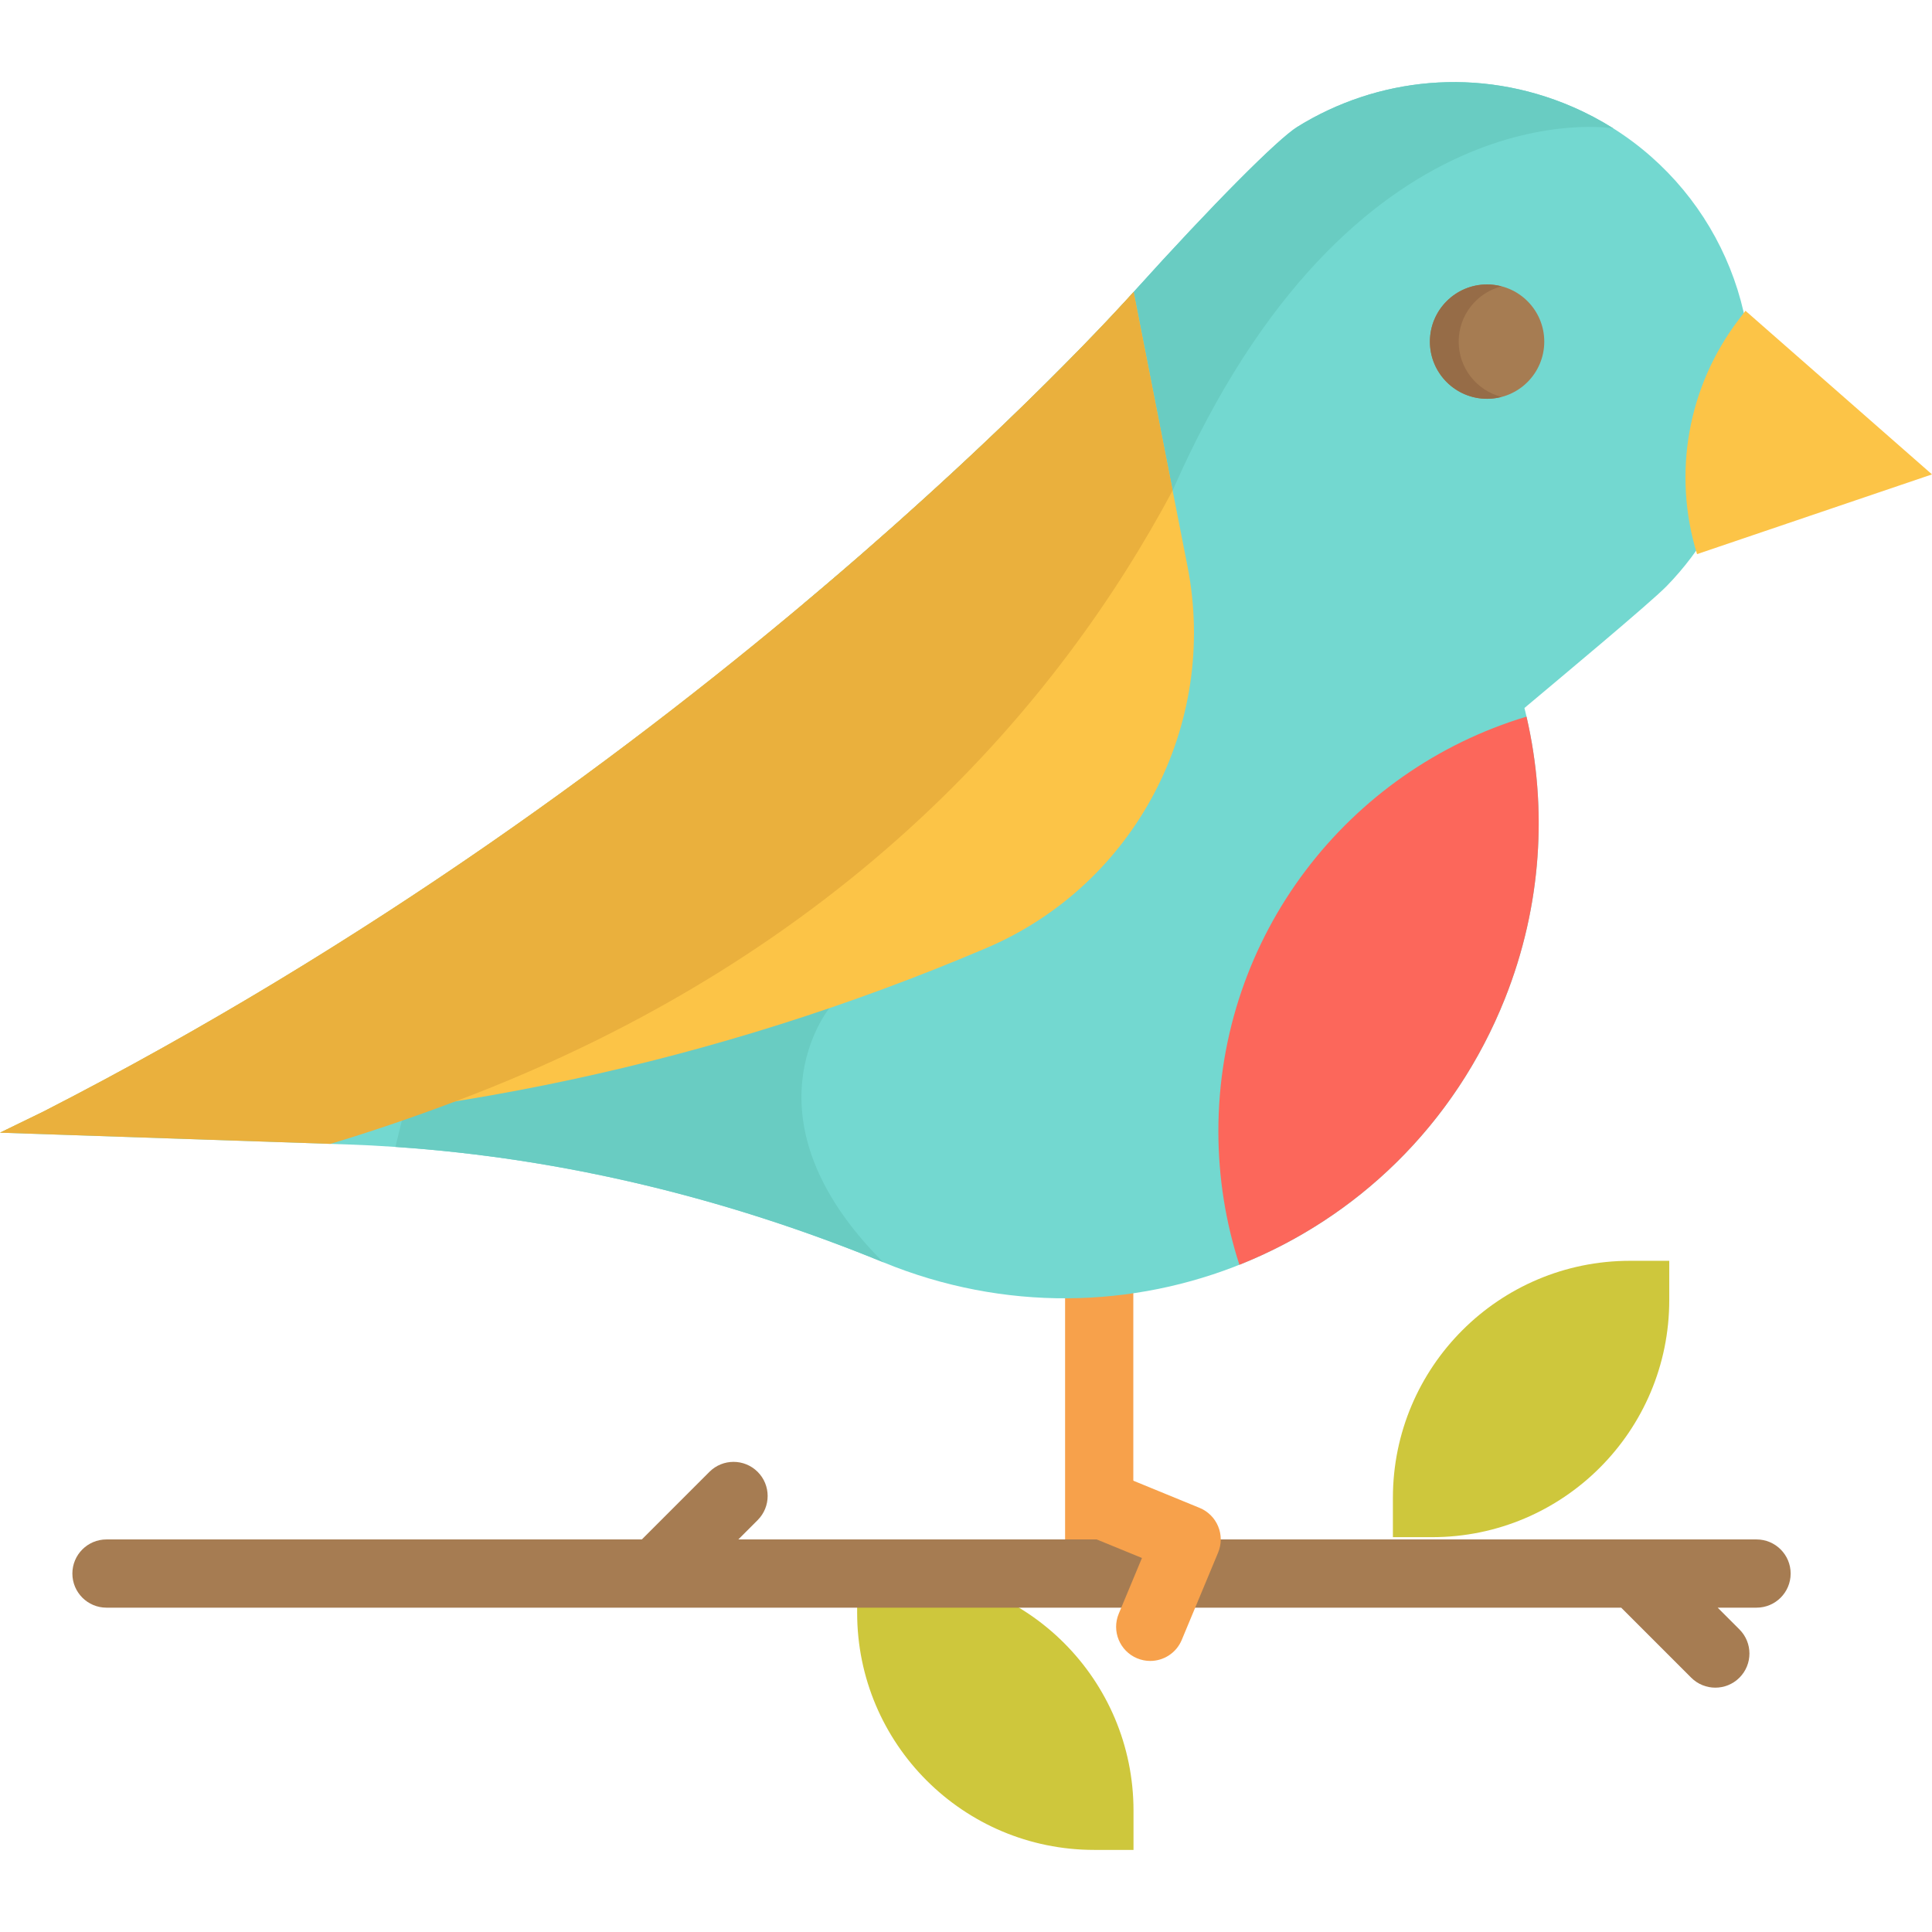<?xml version="1.0" encoding="iso-8859-1"?>
<!-- Generator: Adobe Illustrator 19.0.0, SVG Export Plug-In . SVG Version: 6.00 Build 0)  -->
<svg version="1.1" id="Layer_1" xmlns="http://www.w3.org/2000/svg" xmlns:xlink="http://www.w3.org/1999/xlink" x="0px" y="0px"
	 viewBox="0 0 512 512" style="enable-background:new 0 0 512 512;" xml:space="preserve">
<path style="fill:#F7A14B;" d="M291.3,420.795c-4.994,0-9.041-4.048-9.041-9.041v-76.539c0-4.993,4.047-9.041,9.041-9.041
	c4.994,0,9.041,4.048,9.041,9.041v76.539C300.341,416.747,296.293,420.795,291.3,420.795z"/>
<path style="fill:#73D8D0;" d="M461.566,119.791c-3.592,13.996-10.621,26.027-19.891,35.538
	c-4.388,4.497-28.993,24.99-37.684,32.296c6.208,24.713,4.967,51.56-5.184,77.056c-25.557,64.121-97.237,95.633-161.731,71.029
	c-1.013-0.386-2.013-0.784-3.002-1.193c-41.289-16.937-84.856-27.57-129.291-30.572c-4.304-0.301-8.595-0.518-12.911-0.663
	l-4.316-0.145L0,300.172l11.452-5.569C94.693,252,163.443,201.525,212.978,159.959c53.874-45.207,85.037-79.913,87.436-82.578
	c21.024-23.315,38.251-40.578,43.41-43.772c21.036-13.044,48.016-16.094,72.97-5.268c3.785,1.639,7.378,3.556,10.777,5.69
	C455.985,51.957,470.149,86.338,461.566,119.791z"/>
<path style="fill:#69CCC2;" d="M427.571,34.031c0,0-69.353-12.019-116.814,95.959c-18.456,41.988-57.25,43.64-97.779,29.969
	c53.874-45.207,85.037-79.913,87.436-82.578c21.024-23.315,38.251-40.578,43.41-43.772c21.036-13.044,48.016-16.094,72.97-5.268
	C420.579,29.981,424.171,31.897,427.571,34.031z"/>
<path style="fill:#CEC73C;" d="M227.153,427.405v-10.398h10.398c34.705,0,62.84,28.134,62.84,62.84v10.398h-10.398
	C255.288,490.245,227.153,462.111,227.153,427.405z"/>
<path style="fill:#FC675B;" d="M404.542,189.916c5.569,24.074,4.111,50.053-5.738,74.766c-13.369,33.549-39.36,58.178-70.354,70.498
	c-3.617-11.163-5.569-23.049-5.569-35.418C322.881,247.913,357.298,204.093,404.542,189.916z"/>
<path style="fill:#FCC447;" d="M449.735,146.849L512,125.719L462.568,82.36l-1.724,2.256
	C447.291,102.342,443.151,125.53,449.735,146.849L449.735,146.849z"/>
<path style="fill:#69CCC2;" d="M234.074,334.517c-41.289-16.937-84.856-27.57-129.291-30.572l9.029-36.72l105.989-0.06
	C219.801,267.165,195.847,296.302,234.074,334.517z"/>
<path style="fill:#FCC447;" d="M314.695,150.05c8.258,42.048-13.827,84.362-53.247,101.167c-0.229,0.096-0.458,0.193-0.687,0.289
	c-70.607,29.993-146.494,46.328-223.646,47.907l-37.106,0.759l11.44-5.569C185.235,205.648,295.805,82.505,300.422,77.381
	L314.695,150.05z"/>
<path style="fill:#EAB03D;" d="M310.757,129.99c-29.824,55.827-85.808,122.625-190.013,161.864
	c-11.766,4.436-22.82,8.173-33.188,11.284L0,300.172l11.452-5.569C185.227,205.648,295.808,82.505,300.413,77.381L310.757,129.99z"
	/>
<circle style="fill:#A67C52;" cx="394.094" cy="90.534" r="15.153"/>
<path style="fill:#966C47;" d="M386.564,90.534c0-7.05,4.821-12.958,11.341-14.651c-1.22-0.317-2.493-0.503-3.812-0.503
	c-8.369,0-15.153,6.785-15.153,15.153s6.785,15.153,15.153,15.153c1.319,0,2.592-0.186,3.812-0.503
	C391.385,103.49,386.564,97.583,386.564,90.534z"/>
<path style="fill:#A67C52;" d="M465.499,407.966H195.663l5.123-5.123c3.531-3.531,3.531-9.256,0-12.786
	c-3.531-3.531-9.256-3.531-12.786,0l-17.909,17.909H28.221c-4.993,0-9.041,4.048-9.041,9.041s4.048,9.041,9.041,9.041h401.411
	l18.552,18.552c1.766,1.765,4.081,2.648,6.394,2.648s4.628-0.882,6.394-2.648c3.531-3.531,3.531-9.256,0-12.786l-5.766-5.766H465.5
	c4.994,0,9.041-4.048,9.041-9.041S470.493,407.966,465.499,407.966z"/>
<path style="fill:#F7A14B;" d="M304.823,440.167c-1.158,0-2.336-0.224-3.473-0.698c-4.609-1.919-6.789-7.213-4.87-11.822
	l6.149-14.765l-14.493-5.943c-4.62-1.895-6.829-7.176-4.935-11.796c1.894-4.621,7.175-6.83,11.796-4.935l22.905,9.392
	c2.227,0.913,3.996,2.676,4.92,4.898c0.923,2.223,0.922,4.722-0.004,6.943l-9.644,23.157
	C311.727,438.073,308.365,440.167,304.823,440.167z"/>
<path style="fill:#CEC73C;" d="M442.371,344.524v-10.398h-10.398c-34.705,0-62.84,28.134-62.84,62.84v10.398h10.398
	C414.237,407.364,442.371,379.229,442.371,344.524z"/>
<g>
</g>
<g>
</g>
<g>
</g>
<g>
</g>
<g>
</g>
<g>
</g>
<g>
</g>
<g>
</g>
<g>
</g>
<g>
</g>
<g>
</g>
<g>
</g>
<g>
</g>
<g>
</g>
<g>
</g>
</svg>
